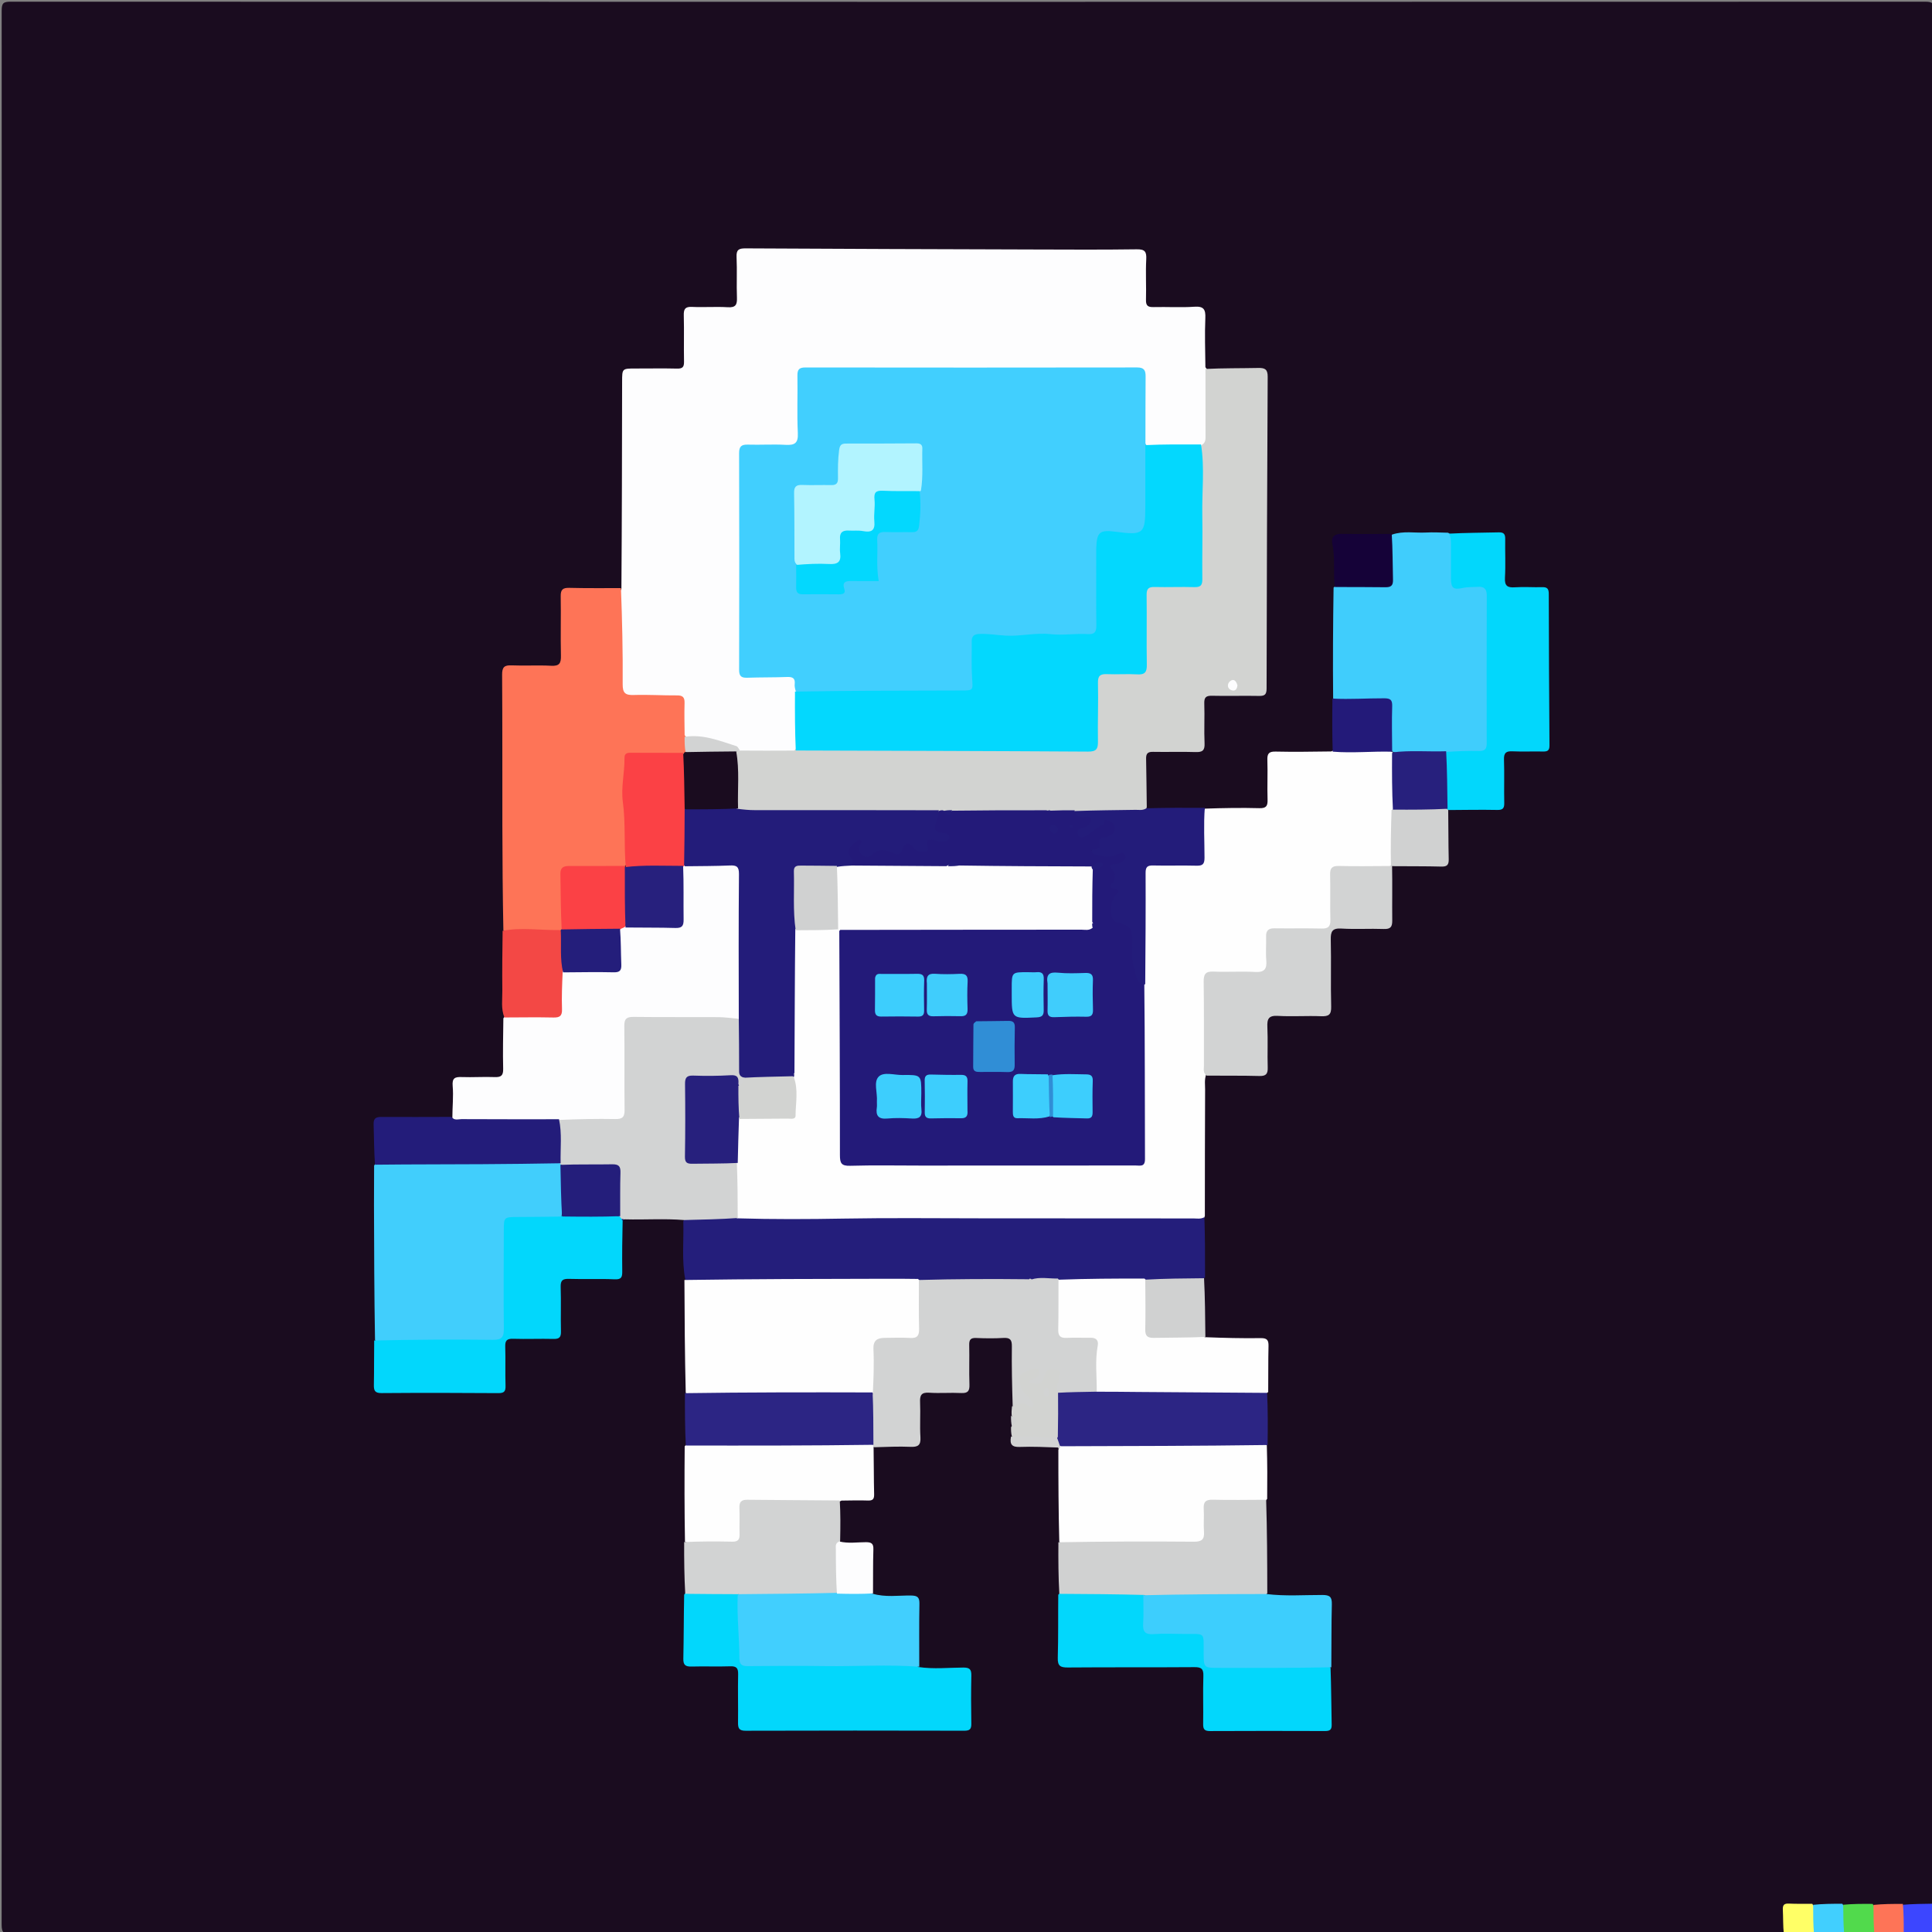 <svg version="1.1" id="Layer_1" xmlns="http://www.w3.org/2000/svg" xmlns:xlink="http://www.w3.org/1999/xlink" x="0px" y="0px"
	 width="100%" viewBox="0 0 1024 1024" enable-background="new 0 0 1024 1024" xml:space="preserve">
<rect x="0" y="0" width="1024" height="1024" fill="#808080" stroke="none"/>
<path fill="#1A0C1F" opacity="1" stroke="none" 
	d="
M945.267,1024.671 
	C632.034,1025 319.068,1024.992 6.102,1025.089 
	C2.144,1025.091 0.866,1024.611 0.868,1020.103 
	C1.012,681.973 1.01,343.843 0.885,5.714 
	C0.883,1.583 1.807,0.893 5.785,0.894 
	C343.915,1.009 682.045,1.008 1020.175,0.9 
	C1024.071,0.899 1025.122,1.459 1025.12,5.674 
	C1024.989,339.804 1025,673.933 1025,1008.531 
	C1020.315,1012.222 1015.085,1010.558 1009.579,1010.637 
	C1004.07,1011.023 999.032,1011.026 993.525,1010.629 
	C988.04,1011.028 983.023,1011.02 977.54,1010.629 
	C972.132,1011.038 967.187,1010.975 961.8,1010.643 
	C958.88,1010.818 956.394,1010.807 953.906,1010.814 
	C946.966,1010.836 946.981,1010.851 946.791,1017.617 
	C946.727,1019.918 947.007,1022.298 945.267,1024.671 
z"/>
<path fill="#FFFF66" opacity="1" stroke="none" 
	d="
M945.467,1025 
	C945,1020.736 945.16,1016.464 944.943,1012.211 
	C944.808,1009.559 945.719,1008.817 948.272,1008.949 
	C952.197,1009.151 956.141,1009.01 960.542,1009.072 
	C964.005,1014.051 963.377,1019.122 961.313,1024.619 
	C955.978,1025 950.956,1025 945.467,1025 
z"/>
<path fill="#41CFFE" opacity="1" stroke="none" 
	d="
M961.467,1025 
	C961.006,1020.015 961.012,1015.031 961.012,1009.587 
	C966.004,1009.076 971.001,1009.022 976.456,1009.031 
	C980.061,1014.003 979.374,1019.094 977.315,1024.618 
	C971.978,1025 966.956,1025 961.467,1025 
z"/>
<path fill="#3C46FF" opacity="1" stroke="none" 
	d="
M1008.69,1009.552 
	C1014.045,1009.134 1019.056,1009.068 1024.533,1009.001 
	C1025,1009.329 1025,1009.657 1025,1009.986 
	C1025,1014.916 1026.94,1022.023 1024.492,1024.205 
	C1021.656,1026.731 1014.962,1024.925 1009.471,1025 
	C1006.011,1020.088 1006.65,1015.018 1008.69,1009.552 
z"/>
<path fill="#51DA4C" opacity="1" stroke="none" 
	d="
M977.467,1025 
	C976.992,1020.004 976.983,1015.009 976.944,1009.553 
	C981.964,1009.075 987.015,1009.057 992.526,1009.111 
	C996.018,1014.083 995.361,1019.139 993.312,1024.62 
	C987.978,1025 982.956,1025 977.467,1025 
z"/>
<path fill="#FE7457" opacity="1" stroke="none" 
	d="
M993.467,1025 
	C992.998,1020.031 992.996,1015.062 992.991,1009.638 
	C998.027,1009.138 1003.067,1009.092 1008.571,1009.124 
	C1009.032,1014.156 1009.029,1019.112 1009.013,1024.534 
	C1003.978,1025 998.956,1025 993.467,1025 
z"/>
<path fill="#FDFDFE" opacity="1" stroke="none" 
	d="
M329.359,312.147 
	C329.622,275.25 329.682,238.78 329.734,202.31 
	C329.744,195.294 329.73,195.308 336.945,195.318 
	C344.273,195.329 351.604,195.187 358.928,195.363 
	C361.802,195.432 362.598,194.457 362.544,191.676 
	C362.387,183.518 362.639,175.351 362.422,167.197 
	C362.333,163.839 363.112,162.488 366.766,162.662 
	C373.08,162.963 379.437,162.454 385.742,162.84 
	C389.937,163.096 390.74,161.487 390.596,157.736 
	C390.322,150.585 390.729,143.406 390.393,136.259 
	C390.211,132.378 391.545,131.62 395.18,131.641 
	C446.307,131.932 497.434,132.084 548.561,132.235 
	C566.548,132.288 584.537,132.396 602.52,132.141 
	C606.856,132.079 607.746,133.399 607.531,137.472 
	C607.155,144.611 607.602,151.789 607.396,158.941 
	C607.302,162.182 608.585,162.836 611.502,162.763 
	C618.659,162.585 625.849,163.074 632.975,162.576 
	C638.039,162.222 639.052,164.019 638.852,168.674 
	C638.489,177.15 638.792,185.656 638.888,194.618 
	C640.839,196.871 640.883,199.23 640.9,201.551 
	C640.967,210.659 640.995,219.768 640.886,228.875 
	C640.852,231.712 640.682,234.563 637.639,236.727 
	C627.333,238.496 617.462,238.552 607.184,236.674 
	C604.906,234.144 605.111,231.409 605.088,228.766 
	C605.013,220.437 605.098,212.107 605.045,203.778 
	C605.004,197.206 604.806,196.973 598.346,196.959 
	C576.024,196.912 553.702,196.942 531.379,196.941 
	C498.395,196.941 465.411,196.925 432.428,196.952 
	C424.988,196.959 424.979,197.002 424.945,204.518 
	C424.908,212.681 425.066,220.845 424.88,229.005 
	C424.726,235.75 422.864,237.614 416.204,237.869 
	C410.711,238.08 405.21,237.866 399.714,237.966 
	C394.382,238.064 393.992,238.384 393.973,243.683 
	C393.896,265.172 393.947,286.661 393.942,308.151 
	C393.939,322.144 393.911,336.137 393.956,350.13 
	C393.978,356.887 394.125,356.991 401.066,357.053 
	C405.73,357.094 410.398,356.932 415.058,357.132 
	C421.25,357.397 422.469,358.716 422.641,365.475 
	C422.841,376.423 423.835,386.903 421.716,397.74 
	C420.167,399.367 418.544,399.758 416.887,399.777 
	C409.147,399.864 401.398,400.378 393.229,399.307 
	C385.651,394.565 377.568,392.925 369.349,391.764 
	C367.067,391.441 364.654,391.803 362.396,389.858 
	C360.338,385.16 361.166,380.601 361.122,376.15 
	C361.087,372.661 359.785,371.139 356.301,370.591 
	C349.989,369.598 343.669,370.091 337.356,369.91 
	C329.665,369.69 328.189,368.389 328.125,360.864 
	C328.005,346.709 328.065,332.552 328.107,318.397 
	C328.112,316.406 328.058,314.38 329.359,312.147 
z"/>
<path fill="#FEFEFE" opacity="1" stroke="none" 
	d="
M638.671,428.59 
	C648.504,428.259 657.998,428.093 667.481,428.351 
	C671.108,428.449 671.943,427.204 671.833,423.823 
	C671.605,416.838 671.967,409.834 671.73,402.85 
	C671.613,399.416 672.546,398.27 676.124,398.355 
	C685.774,398.584 695.434,398.399 705.551,398.284 
	C708.642,396.783 711.516,397.001 714.309,397.137 
	C722.061,397.514 729.897,396.034 737.965,398.446 
	C739.472,400.103 739.803,401.747 739.815,403.418 
	C739.876,411.559 740.302,419.706 739.476,428.318 
	C738.467,436.044 739.103,443.326 738.897,450.589 
	C738.822,453.212 739.174,455.906 737.505,458.74 
	C735.229,461.067 732.647,460.832 730.178,460.875 
	C724.017,460.981 717.853,460.953 711.693,460.907 
	C708.313,460.881 706.896,462.199 706.908,465.629 
	C706.932,472.456 707.057,479.288 706.841,486.112 
	C706.647,492.24 705.17,493.68 698.964,493.851 
	C691.973,494.044 684.976,493.924 677.982,493.921 
	C674.367,493.919 672.846,495.408 672.922,499.007 
	C672.993,502.333 672.995,505.669 672.856,508.997 
	C672.597,515.206 671.22,516.663 665.094,516.845 
	C658.602,517.038 652.104,516.82 645.61,516.938 
	C640.372,517.034 639.982,517.386 639.944,522.741 
	C639.846,536.23 639.917,549.721 639.905,563.21 
	C639.903,565.198 640.138,567.217 639.242,569.588 
	C638.312,572.466 638.741,574.968 638.731,577.434 
	C638.643,599.618 638.595,621.803 638.597,644.448 
	C637.912,647.27 635.873,647.551 633.873,647.799 
	C631.722,648.066 629.55,647.963 627.386,647.963 
	C551.965,647.967 476.543,647.971 401.121,647.951 
	C397.977,647.951 394.776,648.308 391.325,646.749 
	C389.393,644.929 389.159,642.931 389.144,640.943 
	C389.086,633.335 388.799,625.725 389.331,617.634 
	C389.144,609.396 388.34,601.631 390.135,593.51 
	C392.305,591.053 394.883,591.242 397.347,591.195 
	C403.157,591.084 408.971,591.085 414.78,591.173 
	C418.484,591.229 420.346,589.982 420.175,585.993 
	C419.976,581.355 420.337,576.697 419.754,571.608 
	C419.606,570.536 419.527,569.917 419.332,568.83 
	C418.849,545.111 419.106,521.862 419.098,498.613 
	C419.098,496.948 419.275,495.292 420.259,493.325 
	C422.872,490.807 425.791,491.086 428.575,491.116 
	C433.378,491.167 438.205,490.633 443.458,491.73 
	C444.234,492.03 444.531,492.181 445.193,492.673 
	C447.345,495.897 446.928,499.131 446.931,502.263 
	C446.965,537.566 446.942,572.869 446.958,608.172 
	C446.962,616.009 446.991,616.04 454.62,616.042 
	C502.245,616.054 549.871,616.058 597.497,616.039 
	C604.993,616.036 605.033,615.992 605.039,608.549 
	C605.062,582.239 605.044,555.928 605.055,529.617 
	C605.056,527.456 604.906,525.286 605.332,522.659 
	C604.866,503.089 605.022,483.992 605.171,464.898 
	C605.218,458.88 606.924,457.378 613.063,457.147 
	C618.876,456.928 624.7,456.966 630.511,457.104 
	C634.548,457.2 636.299,455.717 636.094,451.583 
	C635.788,445.43 637.347,439.361 637.182,433.195 
	C637.142,431.697 637.435,430.211 638.671,428.59 
z"/>
<path fill="#D2D3D1" opacity="1" stroke="none" 
	d="
M636.794,235.968 
	C639.146,234.593 638.965,232.726 638.958,230.877 
	C638.919,219.255 638.908,207.634 638.923,195.55 
	C648.28,195.088 657.604,195.212 666.921,195.024 
	C670.422,194.953 671.923,195.72 671.901,199.665 
	C671.596,254.76 671.422,309.855 671.318,364.95 
	C671.312,368.029 670.392,368.922 667.352,368.858 
	C659.033,368.682 650.704,368.98 642.387,368.77 
	C639.043,368.686 638.183,369.764 638.297,373.005 
	C638.542,379.987 638.125,386.995 638.442,393.971 
	C638.619,397.868 637.228,398.735 633.61,398.61 
	C626.129,398.353 618.63,398.648 611.143,398.496 
	C608.298,398.438 607.391,399.417 607.461,402.22 
	C607.669,410.538 607.655,418.863 607.816,427.655 
	C607.232,431.036 604.71,430.759 602.726,430.788 
	C592.268,430.943 581.807,431.172 570.877,430.64 
	C566.339,430.979 562.268,430.891 557.733,430.676 
	C556.642,430.538 556.014,430.515 554.913,430.583 
	C538.499,431.211 522.554,430.892 506.141,430.727 
	C504.108,430.423 502.532,430.521 500.487,430.488 
	C499.376,430.488 498.739,430.498 497.619,430.564 
	C463.129,431.324 429.118,430.907 395.108,430.812 
	C393.942,430.808 392.809,430.5 391.317,429.741 
	C390.034,428.625 389.485,427.56 389.438,426.395 
	C389.069,417.327 388.336,408.25 390.135,398.782 
	C390.653,398.143 390.914,397.934 391.666,397.824 
	C401.558,397.906 410.959,397.889 420.848,397.832 
	C423.859,395.533 426.985,396.098 429.918,396.095 
	C476.548,396.049 523.177,396.076 569.807,396.058 
	C580.811,396.053 580.014,396.764 580.064,385.706 
	C580.096,378.378 579.909,371.048 580.146,363.725 
	C580.353,357.316 582.26,355.456 588.618,355.139 
	C592.61,354.94 596.618,354.926 600.605,355.085 
	C604.769,355.251 606.144,353.431 606.099,349.422 
	C605.983,339.265 606.006,329.105 606.083,318.947 
	C606.148,310.417 607.403,309.196 615.986,309.08 
	C620.482,309.019 624.986,308.923 629.473,309.09 
	C633.515,309.24 635.161,307.71 635.097,303.572 
	C634.961,294.748 635.367,285.906 634.988,277.097 
	C634.443,264.435 636.622,251.849 635.702,239.196 
	C635.629,238.191 635.93,237.217 636.794,235.968 
z"/>
<path fill="#FE7457" opacity="1" stroke="none" 
	d="
M329.125,311.715 
	C329.762,328.689 330.156,345.66 330.028,362.627 
	C329.992,367.357 331.441,368.509 335.908,368.365 
	C343.552,368.118 351.217,368.639 358.871,368.577 
	C361.974,368.551 362.922,369.694 362.831,372.672 
	C362.664,378.161 362.799,383.659 362.872,389.625 
	C364.96,392.192 364.853,394.692 364.156,397.734 
	C363.854,398.466 363.696,398.742 363.191,399.342 
	C357.387,401.897 351.668,400.745 346.075,400.821 
	C332.896,401 332.752,400.871 332.041,414.128 
	C331.398,426.092 333.603,438.013 332.888,449.997 
	C332.72,452.804 333.116,455.671 331.59,458.72 
	C329.277,460.934 326.723,460.8 324.251,460.836 
	C317.943,460.929 311.634,460.794 305.327,460.899 
	C299.268,461 299.014,461.314 298.878,467.542 
	C298.712,475.172 299.19,482.811 298.474,490.871 
	C298.267,491.588 298.177,491.871 297.87,492.537 
	C296.861,493.865 295.766,494.41 294.62,494.393 
	C285.435,494.26 276.238,494.46 266.802,493.219 
	C266.436,474.599 266.3,456.3 266.265,438 
	C266.214,411.205 266.319,384.408 266.134,357.614 
	C266.106,353.608 267.299,352.488 271.186,352.656 
	C278.163,352.96 285.178,352.488 292.147,352.871 
	C296.493,353.11 297.4,351.52 297.304,347.509 
	C297.054,337.03 297.374,326.539 297.189,316.057 
	C297.127,312.549 298.254,311.484 301.726,311.575 
	C310.707,311.808 319.698,311.689 329.125,311.715 
z"/>
<path fill="#241E7B" opacity="1" stroke="none" 
	d="
M390.621,645.738 
	C409.78,646.306 428.565,646.207 447.36,645.874 
	C471.492,645.446 495.637,645.727 519.776,645.737 
	C557.4,645.751 595.024,645.802 632.648,645.799 
	C634.442,645.799 636.303,646.252 638.351,645.144 
	C638.698,655.435 638.737,665.964 638.694,676.985 
	C636.451,679.125 633.899,678.804 631.442,678.853 
	C623.665,679.009 615.882,678.611 607.656,679.215 
	C592.202,678.914 577.212,680.611 561.771,679.44 
	C557.044,678.557 552.711,678.734 547.942,678.822 
	C546.59,678.79 545.725,679.012 544.416,679.413 
	C525.254,680.27 506.546,680.036 487.348,679.653 
	C484.883,679.935 482.895,679.976 480.9,679.975 
	C444.699,679.961 408.497,679.981 372.296,679.945 
	C369.347,679.942 366.275,680.41 363.205,678.246 
	C361.271,667.89 362.476,657.773 362.171,647.203 
	C363.239,645.514 364.687,645.001 366.161,644.856 
	C374.21,644.064 382.277,642.984 390.621,645.738 
z"/>
<path fill="#FDFDFE" opacity="1" stroke="none" 
	d="
M239.759,592.467 
	C239.772,586.536 240.396,581.042 239.93,575.643 
	C239.557,571.323 241.153,570.727 244.796,570.86 
	C250.583,571.071 256.393,570.65 262.178,570.875 
	C265.581,571.008 266.774,570.072 266.686,566.502 
	C266.47,557.732 266.678,548.952 266.79,539.73 
	C268.569,536.848 271.212,537.225 273.621,537.163 
	C279.398,537.013 285.183,537.008 290.958,537.136 
	C294.843,537.222 296.117,535.606 296.169,531.832 
	C296.243,526.423 295.287,520.927 297.311,515.219 
	C299.633,513.019 302.194,513.203 304.666,513.159 
	C310.649,513.05 316.633,513.124 322.617,513.103 
	C325.77,513.092 326.998,511.765 327.127,508.617 
	C327.344,503.332 326.359,497.968 328.251,492.361 
	C328.931,491.497 329.442,491.143 330.479,490.774 
	C338.03,489.555 345.177,490.289 352.301,490.15 
	C360.077,489.999 360.087,490.086 360.121,482.509 
	C360.147,476.865 360.094,471.221 360.149,465.577 
	C360.169,463.584 360.204,461.586 361.292,459.302 
	C361.792,458.679 362.038,458.466 362.726,458.037 
	C371.238,456.339 379.362,457.078 387.464,457.32 
	C390.52,457.412 392.257,459.283 392.684,462.346 
	C392.96,464.328 392.949,466.317 392.951,468.307 
	C392.961,482.079 392.939,495.85 392.962,509.621 
	C392.972,515.587 392.882,521.539 393.687,527.498 
	C394.214,531.403 394.48,535.446 392.726,539.722 
	C390.688,541.752 388.519,541.753 386.346,541.57 
	C370.422,540.225 354.47,541.193 338.532,540.996 
	C333.478,540.934 333.014,541.531 332.973,546.897 
	C332.875,559.524 332.997,572.152 332.917,584.779 
	C332.862,593.636 331.623,594.922 322.816,594.904 
	C314.514,594.888 306.206,595.26 297.422,594.657 
	C279.573,595.303 262.206,594.903 244.841,594.829 
	C243.018,594.822 241.195,594.492 239.759,592.467 
z"/>
<path fill="#41CEFC" opacity="1" stroke="none" 
	d="
M198.764,710.387 
	C198.355,686.257 198.278,662.478 198.221,638.698 
	C198.205,631.879 198.245,625.059 198.285,617.793 
	C199.57,615.417 201.598,615.155 203.592,615.148 
	C233.485,615.047 263.379,614.886 293.271,615.22 
	C293.933,615.227 294.585,615.41 295.697,615.758 
	C296.453,616.11 296.741,616.282 297.364,616.828 
	C299.694,626.302 299.461,635.417 297.574,644.939 
	C295.622,646.686 293.618,646.799 291.618,646.888 
	C289.459,646.983 287.283,646.786 285.138,646.974 
	C280.083,647.418 273.782,644.731 270.269,648.424 
	C266.817,652.054 269.096,658.303 269.007,663.386 
	C268.806,674.853 268.946,686.327 268.943,697.798 
	C268.939,711.836 268.834,711.942 254.766,711.943 
	C238.806,711.944 222.847,711.963 206.887,711.926 
	C204.247,711.92 201.538,712.176 198.764,710.387 
z"/>
<path fill="#40CDFC" opacity="1" stroke="none" 
	d="
M737.821,283.346 
	C743.921,281.269 749.849,282.563 755.707,282.255 
	C759.479,282.056 763.272,282.244 767.512,282.358 
	C770.741,284.039 770.763,286.794 770.855,289.452 
	C771.034,294.603 770.941,299.76 770.936,304.914 
	C770.932,308.511 772.23,309.889 776.062,309.576 
	C788.68,308.546 789.91,309.786 789.916,322.359 
	C789.926,344.807 789.955,367.254 789.901,389.701 
	C789.879,398.662 788.681,399.862 779.902,399.895 
	C775.917,399.91 771.922,400.176 767.464,399.649 
	C757.601,399.782 748.193,400.911 738.468,398.631 
	C736.056,396.622 736.22,394.197 736.156,391.893 
	C736.014,386.729 736.085,381.56 736.094,376.395 
	C736.099,373.227 734.793,371.898 731.612,371.903 
	C725.613,371.913 719.612,371.955 713.613,371.865 
	C711.298,371.83 708.91,372.018 706.59,370.132 
	C706.406,350.46 706.525,331.134 706.823,311.448 
	C708.951,309.09 711.494,309.168 713.982,309.134 
	C719.793,309.053 725.606,309.059 731.416,309.109 
	C734.847,309.138 736.156,307.682 736.111,304.326 
	C736.047,299.513 736.049,294.696 736.138,289.881 
	C736.178,287.735 736.073,285.532 737.821,283.346 
z"/>
<path fill="#FEFEFE" opacity="1" stroke="none" 
	d="
M362.758,678.419 
	C398.576,677.887 434.349,677.824 470.121,677.767 
	C475.446,677.758 480.77,677.776 486.559,677.864 
	C488.211,679.225 488.741,680.779 488.784,682.482 
	C488.973,689.939 489.065,697.399 488.734,704.854 
	C488.565,708.643 486.411,710.498 482.7,710.754 
	C478.559,711.039 474.413,710.882 470.271,710.973 
	C466.593,711.055 464.848,712.658 464.911,716.47 
	C464.991,721.274 464.96,726.085 464.893,730.892 
	C464.861,733.208 464.931,735.552 463.46,738.071 
	C460.979,740.038 458.439,739.94 455.953,739.944 
	C427.492,739.98 399.03,739.977 370.569,739.945 
	C368.249,739.943 365.879,740.041 363.457,738.275 
	C362.962,718.255 362.837,698.573 362.758,678.419 
z"/>
<path fill="#D2D3D3" opacity="1" stroke="none" 
	d="
M296.433,593.582 
	C306.566,593.144 316.394,592.935 326.215,593.119 
	C329.971,593.189 331.084,591.97 331.04,588.263 
	C330.865,573.439 331.083,558.609 330.902,543.785 
	C330.856,540.021 332.086,538.936 335.776,538.98 
	C350.768,539.162 365.762,539.014 380.755,539.104 
	C384.059,539.124 387.36,539.623 391.073,539.929 
	C394.129,541.226 393.724,543.765 393.803,545.956 
	C394.003,551.532 393.848,557.115 393.889,562.695 
	C393.907,565.164 393.986,567.621 395.086,570.412 
	C395.327,573.313 395.169,575.544 391.487,575.576 
	C388.845,572.584 385.951,571.607 382.367,571.794 
	C377.889,572.028 373.393,571.807 368.904,571.904 
	C366.233,571.962 364.959,573.148 364.926,575.846 
	C364.783,587.65 364.805,599.454 364.913,611.258 
	C364.939,614.038 366.366,615.039 368.969,615.097 
	C373.791,615.205 378.612,615.088 383.433,615.178 
	C385.741,615.221 388.116,614.956 390.562,616.555 
	C390.942,626.253 390.982,635.679 391.005,645.576 
	C381.662,646.23 372.335,646.412 362.598,646.655 
	C352.054,645.783 341.894,646.567 331.271,646.273 
	C330.494,646.346 330.198,646.393 329.472,646.305 
	C328.553,645.799 328.177,645.337 327.756,644.359 
	C326.666,637.654 327.334,631.333 327.144,625.033 
	C326.969,619.208 326.786,618.957 320.817,618.876 
	C315.17,618.8 309.521,618.901 303.874,618.83 
	C301.728,618.803 299.523,618.928 297.317,617.223 
	C296.972,616.938 296.979,617.016 297.018,617.016 
	C295.69,615.647 295.14,613.918 295.192,612.067 
	C295.363,606.028 294.126,599.912 296.433,593.582 
z"/>
<path fill="#D2D3D3" opacity="1" stroke="none" 
	d="
M462.632,738.495 
	C462.988,730.512 463.331,722.875 462.94,715.275 
	C462.692,710.466 464.905,709.12 468.986,709.101 
	C473.459,709.08 477.947,708.869 482.404,709.144 
	C486.222,709.379 487.233,707.857 487.137,704.242 
	C486.913,695.796 487.059,687.341 487.039,678.418 
	C506.131,677.878 525.238,677.808 544.747,678.024 
	C545.536,678.189 545.932,678.123 546.638,678.147 
	C551.321,676.665 555.841,677.754 560.669,677.636 
	C562.842,679.838 562.85,682.354 562.877,684.859 
	C562.939,690.679 562.934,696.501 562.901,702.321 
	C562.882,705.72 564.297,707.126 567.672,707.093 
	C570.991,707.06 574.328,706.932 577.639,707.351 
	C580.761,707.745 583.513,709.229 583.221,712.573 
	C582.5,720.836 583.901,729.2 581.692,737.777 
	C575.58,741.279 569.356,739.543 562.865,739.478 
	C558.979,738.237 558.81,735.585 559.233,732.534 
	C559.445,731.009 560.565,728.931 558.536,728.08 
	C556.199,727.099 555.378,729.252 554.701,730.937 
	C553.517,733.88 551.032,734.562 548.295,734.855 
	C546.954,734.998 545.485,735.058 544.785,733.631 
	C544.066,732.168 545.111,731.158 546.079,730.198 
	C546.751,729.532 547.811,729.175 547.901,728.011 
	C541.98,728.739 540.627,731.131 543.382,735.986 
	C544.542,738.031 546.549,739.391 547.764,741.394 
	C548.564,742.714 549.265,744.116 548.36,745.588 
	C547.37,747.197 545.687,746.955 544.341,746.349 
	C541.94,745.269 539.403,746.065 536.747,745.232 
	C536.408,734.519 536.173,724.048 536.311,713.581 
	C536.358,710.09 535.35,708.931 531.848,709.138 
	C527.041,709.422 522.199,709.365 517.385,709.16 
	C514.517,709.037 513.636,710.029 513.702,712.849 
	C513.866,719.83 513.584,726.823 513.824,733.8 
	C513.94,737.203 513.049,738.515 509.444,738.332 
	C503.804,738.045 498.119,738.551 492.491,738.168 
	C488.297,737.882 487.495,739.558 487.662,743.28 
	C487.936,749.421 487.455,755.602 487.851,761.731 
	C488.133,766.109 486.461,767.025 482.477,766.849 
	C476.342,766.579 470.182,766.886 463.585,767.066 
	C462.886,766.976 462.633,766.768 462.133,766.137 
	C460.852,756.743 460.158,747.777 462.632,738.495 
z"/>
<path fill="#02D7FC" opacity="1" stroke="none" 
	d="
M486.804,883.563 
	C495,884.762 502.824,883.863 510.64,883.838 
	C514.067,883.827 514.889,884.94 514.825,888.115 
	C514.654,896.608 514.665,905.109 514.817,913.603 
	C514.868,916.423 514.008,917.322 511.141,917.315 
	C472.489,917.231 433.837,917.206 395.185,917.332 
	C391.593,917.344 391.132,915.873 391.172,912.901 
	C391.287,904.407 391.032,895.906 391.224,887.414 
	C391.297,884.153 390.365,883.059 387.039,883.174 
	C380.216,883.41 373.376,883.107 366.551,883.303 
	C363.384,883.394 362.106,882.546 362.181,879.145 
	C362.426,867.988 362.391,856.824 362.618,845.202 
	C363.381,844.156 364.081,843.626 364.913,843.576 
	C373.459,843.056 382.016,842.241 390.909,844.406 
	C392.692,846.331 392.872,848.345 392.849,850.338 
	C392.757,858.322 393.277,866.27 393.853,874.228 
	C394.34,880.951 394.168,881.05 401.122,881.062 
	C426.227,881.107 451.333,881.046 476.438,881.109 
	C479.889,881.117 483.492,880.739 486.804,883.563 
z"/>
<path fill="#02D7FC" opacity="1" stroke="none" 
	d="
M328.349,644.708 
	C328.87,645.278 329.046,645.499 329.326,645.91 
	C329.696,646.126 329.946,646.168 330.021,646.547 
	C329.814,655.879 329.684,664.876 329.804,673.868 
	C329.845,676.931 329.332,678.236 325.725,678.065 
	C317.748,677.686 309.737,678.09 301.751,677.832 
	C298.37,677.722 297.046,678.48 297.169,682.135 
	C297.433,689.959 297.125,697.801 297.315,705.629 
	C297.388,708.655 296.538,709.739 293.401,709.658 
	C286.24,709.472 279.065,709.808 271.907,709.58 
	C268.537,709.473 267.683,710.657 267.785,713.84 
	C268.004,720.666 267.726,727.508 267.939,734.334 
	C268.031,737.267 267.421,738.408 264.175,738.384 
	C243.512,738.23 222.846,738.204 202.182,738.363 
	C198.611,738.39 198.101,736.943 198.162,733.943 
	C198.318,726.28 198.222,718.612 198.326,710.491 
	C219.371,710.03 240.32,709.876 261.263,710.13 
	C265.998,710.187 267.099,708.654 267.046,704.193 
	C266.841,686.907 267.004,669.616 267.028,652.327 
	C267.038,645.048 267.036,645.058 274.545,645.025 
	C281.859,644.993 289.172,644.937 296.979,644.818 
	C297.856,644.438 298.177,643.965 298.677,643.91 
	C308.476,642.825 318.272,642.088 328.349,644.708 
z"/>
<path fill="#FEFEFE" opacity="1" stroke="none" 
	d="
M561.444,817.298 
	C561.019,800.962 560.954,784.947 560.959,768.469 
	C561.349,767.472 561.511,766.893 561.788,765.885 
	C562.316,765.319 562.578,765.14 563.283,764.773 
	C566.173,763.922 568.68,764.061 571.169,764.06 
	C601.606,764.043 632.044,764.035 662.482,764.074 
	C665.429,764.078 668.519,763.59 671.442,765.973 
	C671.734,775.572 671.729,784.779 671.625,794.439 
	C669.688,797.14 667.067,796.843 664.624,796.892 
	C658.148,797.024 651.666,797.034 645.191,796.913 
	C641.301,796.84 639.757,798.451 639.935,802.25 
	C640.059,804.899 639.99,807.565 639.901,810.221 
	C639.667,817.234 638.257,818.754 631.33,818.881 
	C622.03,819.052 612.727,818.929 603.425,818.935 
	C591.963,818.941 580.502,818.965 569.04,818.916 
	C566.569,818.905 564.024,819.124 561.444,817.298 
z"/>
<path fill="#02D7FC" opacity="1" stroke="none" 
	d="
M766.639,398.526 
	C772.619,398.111 778.274,397.916 783.922,398.039 
	C786.944,398.104 787.995,397.044 787.987,394.006 
	C787.919,367.899 787.931,341.793 788.024,315.687 
	C788.037,312.231 786.71,310.792 783.297,311.042 
	C780.66,311.236 778.037,311.032 775.376,311.616 
	C770.251,312.742 769.067,311.674 769.035,306.527 
	C768.998,300.707 769.023,294.887 769.039,289.067 
	C769.044,287.068 769.101,285.068 768.065,282.835 
	C776.788,282.374 785.609,282.366 794.425,282.161 
	C797.143,282.098 797.832,283.215 797.791,285.711 
	C797.679,292.537 798.047,299.382 797.656,306.188 
	C797.406,310.539 798.956,311.558 802.979,311.279 
	C807.784,310.946 812.636,311.356 817.46,311.211 
	C820.115,311.131 820.873,312.155 820.878,314.702 
	C820.933,341.51 821.044,368.319 821.255,395.126 
	C821.278,397.971 820.038,398.376 817.663,398.32 
	C812.336,398.197 806.996,398.474 801.68,398.213 
	C798.238,398.043 797.021,399.043 797.145,402.634 
	C797.409,410.286 797.117,417.955 797.285,425.612 
	C797.347,428.437 796.467,429.339 793.624,429.287 
	C785.3,429.135 776.972,429.256 768.159,429.329 
	C767.365,429.287 767.057,429.187 766.436,428.712 
	C764.616,418.508 764.244,408.686 766.639,398.526 
z"/>
<path fill="#02D7FC" opacity="1" stroke="none" 
	d="
M705.22,883.8 
	C705.6,894.148 705.602,904.138 705.815,914.123 
	C705.872,916.852 704.796,917.486 702.307,917.478 
	C681.986,917.41 661.664,917.39 641.343,917.495 
	C638.467,917.51 637.649,916.572 637.697,913.77 
	C637.844,905.278 637.531,896.774 637.812,888.288 
	C637.939,884.438 636.665,883.595 632.997,883.623 
	C610.678,883.794 588.355,883.614 566.036,883.803 
	C562.05,883.837 560.513,883.034 560.641,878.697 
	C560.964,867.712 560.779,856.712 560.898,845.244 
	C562.324,843.652 563.896,843.169 565.587,843.151 
	C577.822,843.021 590.057,842.896 602.291,843.222 
	C603.283,843.248 604.248,843.534 605.583,844.186 
	C608.412,847.075 607.816,850.371 607.872,853.477 
	C608.081,865.134 606.622,863.993 618.775,864.099 
	C622.941,864.135 627.109,863.997 631.272,864.163 
	C637.784,864.421 639.699,866.177 639.816,872.573 
	C639.982,881.625 639.042,882.111 649.679,882.105 
	C665.509,882.095 681.339,882.079 697.169,882.123 
	C699.809,882.13 702.536,881.836 705.22,883.8 
z"/>
<path fill="#D2D3D3" opacity="1" stroke="none" 
	d="
M639.576,570.106 
	C637.502,568.564 638.115,566.612 638.109,564.855 
	C638.056,550.034 638.195,535.211 637.98,520.393 
	C637.921,516.365 638.918,514.765 643.219,514.959 
	C650.532,515.289 657.888,514.735 665.191,515.162 
	C670.23,515.456 671.564,513.559 671.156,508.896 
	C670.795,504.764 671.191,500.573 671.062,496.414 
	C670.961,493.178 672.351,491.975 675.536,492.022 
	C683.861,492.143 692.192,491.941 700.513,492.141 
	C703.978,492.225 705.215,491.104 705.123,487.58 
	C704.915,479.593 705.192,471.592 704.991,463.604 
	C704.905,460.158 705.968,458.909 709.521,458.993 
	C718.342,459.202 727.172,459.056 736.46,459.012 
	C737.129,458.853 737.336,458.734 737.829,458.829 
	C738.028,468.667 737.819,478.291 737.92,487.912 
	C737.955,491.317 736.966,492.513 733.425,492.383 
	C725.951,492.107 718.441,492.61 710.984,492.156 
	C706.106,491.859 705.238,493.728 705.34,498.088 
	C705.616,509.89 705.236,521.707 705.552,533.506 
	C705.667,537.816 704.241,538.778 700.225,538.619 
	C692.587,538.316 684.909,538.883 677.286,538.439 
	C672.417,538.156 671.533,540.028 671.732,544.333 
	C672.062,551.469 671.687,558.635 671.913,565.779 
	C672.02,569.191 671.036,570.398 667.47,570.299 
	C658.33,570.046 649.179,570.19 639.576,570.106 
z"/>
<path fill="#FEFEFE" opacity="1" stroke="none" 
	d="
M581.289,737.965 
	C581.402,729.438 580.322,721.315 581.815,713.253 
	C582.355,710.336 580.901,708.967 577.893,709.034 
	C573.754,709.125 569.602,708.877 565.474,709.104 
	C562.038,709.293 560.789,708.107 560.877,704.588 
	C561.091,695.98 560.972,687.364 561.017,678.27 
	C576.092,677.714 591.135,677.64 606.578,677.662 
	C609.002,679.509 608.803,681.938 608.853,684.234 
	C608.972,689.723 608.845,695.215 608.914,700.706 
	C608.99,706.853 609.17,707.025 615.503,707.09 
	C620.827,707.143 626.152,707.061 631.476,707.125 
	C633.79,707.153 636.167,706.978 638.561,708.735 
	C648.668,709.135 658.432,709.371 668.192,709.235 
	C671.519,709.189 672.42,710.231 672.337,713.454 
	C672.132,721.396 672.28,729.347 672.172,737.766 
	C669.968,739.963 667.45,739.95 664.951,739.953 
	C639.529,739.979 614.108,739.983 588.686,739.945 
	C586.21,739.942 583.662,740.09 581.289,737.965 
z"/>
<path fill="#D0D1D1" opacity="1" stroke="none" 
	d="
M606.368,845.353 
	C591.298,844.949 576.617,844.856 561.468,844.767 
	C560.954,835.812 560.909,826.853 560.974,817.436 
	C585.004,817.002 608.925,816.937 632.845,817.138 
	C637.036,817.173 638.45,815.843 638.135,811.738 
	C637.831,807.774 638.266,803.756 638.007,799.786 
	C637.769,796.148 638.929,794.791 642.747,794.885 
	C652.042,795.116 661.348,794.937 671.088,794.907 
	C671.597,811.248 671.668,827.606 671.688,844.422 
	C669.962,846.98 667.538,846.894 665.248,846.906 
	C647.665,846.996 630.081,846.974 612.498,846.924 
	C610.51,846.918 608.498,846.871 606.368,845.353 
z"/>
<path fill="#41CFFE" opacity="1" stroke="none" 
	d="
M487.222,883.393 
	C470.578,882.167 453.925,883.289 437.295,883.059 
	C423.634,882.87 409.969,882.95 396.307,883.076 
	C393.136,883.106 391.897,882.186 391.891,878.841 
	C391.87,867.872 390.537,856.933 391.011,845.477 
	C392.439,843.287 394.476,843.135 396.458,843.13 
	C411.555,843.093 426.652,842.815 442.232,843.315 
	C449.155,843.328 455.653,842.055 462.317,844.644 
	C469.33,846.738 476.126,845.559 482.858,845.661 
	C486.293,845.713 487.385,846.559 487.314,850.095 
	C487.096,861.039 487.25,871.99 487.222,883.393 
z"/>
<path fill="#FEFEFE" opacity="1" stroke="none" 
	d="
M462.655,765.904 
	C463.009,766.259 462.898,766.746 463.018,766.965 
	C463.174,775.472 463.103,783.762 463.307,792.045 
	C463.375,794.779 462.372,795.399 459.875,795.311 
	C455.405,795.153 450.924,795.291 446.019,795.343 
	C443.034,796.865 440.217,796.93 437.373,796.931 
	C424.895,796.939 412.415,796.874 399.937,796.961 
	C394.36,797 394.081,797.355 393.948,802.966 
	C393.869,806.292 394.075,809.624 393.726,812.942 
	C393.446,815.608 392.509,818.183 389.542,818.375 
	C380.806,818.939 372.018,820.12 363.052,817.241 
	C362.752,800.255 362.76,783.639 362.901,766.578 
	C364.946,764.108 367.471,764.063 369.971,764.059 
	C398.694,764.017 427.416,764.012 456.139,764.064 
	C458.291,764.068 460.485,764.069 462.655,765.904 
z"/>
<path fill="#D2D3D3" opacity="1" stroke="none" 
	d="
M362.62,817.332 
	C371.233,816.943 379.722,816.95 388.209,817.121 
	C391.033,817.178 392.06,816.049 391.986,813.289 
	C391.862,808.629 392.101,803.959 391.91,799.304 
	C391.78,796.129 392.79,794.865 396.14,794.906 
	C412.289,795.105 428.44,795.109 445.091,795.281 
	C445.524,802.247 445.458,809.113 445.295,816.432 
	C444.675,823.637 444.883,830.401 444.815,837.162 
	C444.792,839.458 444.974,841.802 443.445,844.246 
	C426.06,844.679 408.995,844.787 391.463,844.952 
	C381.867,844.931 372.737,844.853 363.19,844.758 
	C362.68,835.758 362.588,826.776 362.62,817.332 
z"/>
<path fill="#3DCEFD" opacity="1" stroke="none" 
	d="
M605.979,845.507 
	C627.569,844.978 649.16,844.915 671.194,844.866 
	C681.377,846.11 691.161,845.347 700.919,845.37 
	C704.806,845.379 706.012,846.373 705.904,850.347 
	C705.608,861.295 705.764,872.255 705.63,883.685 
	C685.424,884.11 665.329,884.065 645.234,884.008 
	C638.242,883.989 638.017,883.723 637.963,876.67 
	C637.871,864.665 639.338,866.125 627.337,866.031 
	C622.023,865.989 616.685,865.73 611.399,866.123 
	C606.82,866.464 605.62,864.666 605.903,860.418 
	C606.223,855.622 605.979,850.789 605.979,845.507 
z"/>
<path fill="#2C2584" opacity="1" stroke="none" 
	d="
M580.589,737.632 
	C588.511,737.608 595.974,737.716 603.437,737.773 
	C625.997,737.946 648.557,738.099 671.587,738.249 
	C672.025,747.293 671.992,756.348 671.849,765.884 
	C635.503,766.393 599.267,766.422 562.578,766.536 
	C560.177,766.104 559.652,764.606 559.488,762.347 
	C559.169,754.069 558.066,746.254 560.597,738.201 
	C567.337,737.814 573.733,737.778 580.589,737.632 
z"/>
<path fill="#2C2584" opacity="1" stroke="none" 
	d="
M462.929,765.775 
	C429.995,766.237 396.981,766.214 363.5,766.163 
	C363.02,757.048 363.006,747.963 363.039,738.407 
	C396.074,737.929 429.061,737.92 462.502,738.022 
	C462.92,747.186 462.885,756.238 462.929,765.775 
z"/>
<path fill="#231C7A" opacity="1" stroke="none" 
	d="
M569.782,429.855 
	C580.652,429.478 591.29,429.387 601.927,429.23 
	C603.72,429.203 605.592,429.694 607.602,428.412 
	C617.974,428.111 628.044,428.098 638.564,428.17 
	C637.884,437.038 638.42,445.867 638.417,454.672 
	C638.416,458.03 637.376,458.922 634.146,458.834 
	C626.49,458.627 618.822,458.903 611.165,458.721 
	C608.145,458.649 607.179,459.526 607.191,462.632 
	C607.271,482.116 607.152,501.6 606.991,521.542 
	C605.151,523.432 603.326,522.809 602.749,521.166 
	C601.654,518.054 599.138,515.222 599.326,511.971 
	C599.599,507.271 598.53,502.692 598.832,498.019 
	C599.097,493.916 596.826,491.144 592.849,490.1 
	C588.918,489.068 586.761,486.237 587.19,482.093 
	C587.428,479.8 587.553,477.388 588.532,475.264 
	C589.218,473.776 589.739,472.686 588.217,471.351 
	C586.836,470.14 587.526,468.564 588.2,467.202 
	C589.075,465.435 589.203,463.714 588.256,461.945 
	C586.682,459.006 587.562,457.22 590.791,456.467 
	C591.745,456.245 592.765,456.032 594.052,454.134 
	C589.541,455.524 585.704,455.868 581.907,454.764 
	C577.229,453.405 577.425,452.318 579.723,448.138 
	C581.619,444.688 583.813,442.496 587.323,441.137 
	C588.346,440.741 589.165,439.492 588.278,438.225 
	C587.321,436.861 586.261,437.636 585.27,438.325 
	C582.947,439.94 580.513,441.381 578.226,443.063 
	C575.88,444.789 572.975,446.43 570.797,443.254 
	C568.452,439.834 571.294,438.232 573.987,436.903 
	C574.579,436.61 575.14,436.231 575.332,435.215 
	C573.532,433.532 568.869,434.673 569.782,429.855 
z"/>
<path fill="#231C7A" opacity="1" stroke="none" 
	d="
M296.289,593.223 
	C297.932,600.805 296.954,608.459 297.139,616.551 
	C269.431,617.071 241.804,617.123 214.177,617.186 
	C209.185,617.197 204.193,617.251 198.755,617.316 
	C198.231,610.185 198.257,603.02 198.026,595.863 
	C197.922,592.649 199.356,591.976 202.233,591.997 
	C214.399,592.087 226.565,591.995 239.175,591.979 
	C240.87,594.053 242.911,593.154 244.589,593.162 
	C261.672,593.246 278.754,593.234 296.289,593.223 
z"/>
<path fill="#F34845" opacity="1" stroke="none" 
	d="
M298.232,514.981 
	C297.916,521.884 297.651,528.384 297.872,534.868 
	C297.994,538.454 296.719,539.38 293.312,539.301 
	C284.822,539.104 276.323,539.26 267.347,539.28 
	C265.461,534.595 266.301,529.793 266.245,525.051 
	C266.124,514.644 266.254,504.234 266.404,493.362 
	C276.436,491.381 286.339,493.142 296.711,492.943 
	C298.744,494.462 298.913,496.482 298.819,498.436 
	C298.56,503.813 299.782,509.22 298.232,514.981 
z"/>
<path fill="#D0D1D1" opacity="1" stroke="none" 
	d="
M638.877,708.574 
	C629.798,709.04 620.688,708.91 611.585,709.096 
	C608.131,709.167 606.935,708.054 607.015,704.557 
	C607.211,695.95 607.066,687.336 607.018,678.242 
	C617.228,677.67 627.477,677.582 638.169,677.485 
	C638.69,687.685 638.769,697.894 638.877,708.574 
z"/>
<path fill="#D0D1D1" opacity="1" stroke="none" 
	d="
M738.575,459.092 
	C737.917,459.033 737.718,459.023 737.221,458.992 
	C737.057,449.212 737.193,439.453 737.562,429.359 
	C738.96,428.071 740.24,427.316 741.77,427.25 
	C749.137,426.931 756.506,426.788 763.869,427.345 
	C764.855,427.42 765.76,427.86 766.932,428.829 
	C767.334,429.141 767.488,429.287 767.581,429.337 
	C767.712,438.03 767.638,446.676 767.848,455.314 
	C767.921,458.315 767.083,459.389 763.963,459.305 
	C755.658,459.083 747.344,459.174 738.575,459.092 
z"/>
<path fill="#231A79" opacity="1" stroke="none" 
	d="
M706.214,370.259 
	C715.397,370.754 724.534,370.078 733.656,370.112 
	C736.809,370.123 737.997,370.84 737.889,374.234 
	C737.639,382.033 737.823,389.846 737.872,398.427 
	C727.531,398.11 717.108,399.258 706.366,398.395 
	C706.055,389.037 706.098,379.885 706.214,370.259 
z"/>
<path fill="#150238" opacity="1" stroke="none" 
	d="
M737.651,283.005 
	C738.173,291.109 738.109,299.215 738.316,307.315 
	C738.396,310.437 737.176,311.294 734.238,311.247 
	C725.473,311.107 716.703,311.189 707.469,311.136 
	C706.584,303.497 707.742,295.873 706.174,288.286 
	C705.515,285.098 706.885,282.9 710.794,282.96 
	C719.585,283.094 728.38,283.005 737.651,283.005 
z"/>
<path fill="#D2D3D1" opacity="1" stroke="none" 
	d="
M560.791,737.521 
	C560.884,745.592 560.827,753.333 560.679,761.534 
	C560.28,762.38 559.98,762.791 559.522,763 
	C556.444,764.405 539.775,763.349 536.285,761.28 
	C535.907,759.605 535.841,758.211 535.88,756.408 
	C537.597,754.283 537.606,752.43 536.218,750.239 
	C536.078,748.604 536.175,747.207 536.385,745.399 
	C539.386,744.079 542.247,742.96 545.135,745.119 
	C545.715,745.552 546.705,746.022 547.412,745.265 
	C548.291,744.325 547.644,743.427 547.04,742.618 
	C544.836,739.665 541.293,737.768 540.624,733.571 
	C540.294,731.505 539.481,729.356 541.537,728.194 
	C543.894,726.86 546.682,725.405 549.212,725.523 
	C551.482,725.63 551.138,727.988 549.732,729.746 
	C548.577,731.19 546.023,730.57 545.467,732.782 
	C550.15,734.226 552.662,733.343 553.725,728.935 
	C554.729,724.771 557.651,725.912 559.98,726.164 
	C563.17,726.51 561.021,728.867 561.145,730.422 
	C561.33,732.725 559.305,734.835 560.791,737.521 
z"/>
<path fill="#FDFDFE" opacity="1" stroke="none" 
	d="
M443.577,844.656 
	C443.083,836.704 443.025,828.835 443.014,820.967 
	C443.012,819.557 442.601,817.927 444.796,817.008 
	C449.74,818.191 454.382,817.381 458.968,817.394 
	C461.924,817.402 463.013,818.13 462.911,821.275 
	C462.665,828.864 462.794,836.466 462.712,844.531 
	C456.444,844.913 450.236,844.826 443.577,844.656 
z"/>
<path fill="#D2D3D3" opacity="1" stroke="none" 
	d="
M535.864,761.431 
	C543.921,761.333 551.869,761.666 560.203,761.996 
	C560.873,763.363 561.158,764.731 561.784,766.36 
	C562.126,766.62 562.218,766.808 562.14,766.878 
	C561.873,767.102 561.684,767.255 561.176,767.234 
	C554.076,766.976 547.287,766.65 540.52,766.902 
	C536.523,767.05 535.03,765.738 535.864,761.431 
z"/>
<path fill="#D0D1D1" opacity="1" stroke="none" 
	d="
M535.874,750.419 
	C539.662,751.565 539.632,753.554 536.319,755.94 
	C535.913,754.279 535.84,752.559 535.874,750.419 
z"/>
<path fill="#241E7B" opacity="1" stroke="none" 
	d="
M330.05,646.873 
	C329.847,646.884 329.549,646.534 329.498,646.309 
	C329.678,646.08 329.909,646.076 330.465,646.185 
	C330.712,646.582 330.533,646.77 330.05,646.873 
z"/>
<path fill="#D0D1D1" opacity="1" stroke="none" 
	d="
M560.825,767.309 
	C561.057,767.042 561.258,767.026 561.76,766.979 
	C561.858,767.212 561.655,767.475 561.24,767.872 
	C560.95,767.856 560.872,767.707 560.825,767.309 
z"/>
<path fill="#41CFFE" opacity="1" stroke="none" 
	d="
M421.785,366.436 
	C421.357,364.942 421.091,363.764 421.216,362.629 
	C421.569,359.421 420.074,358.698 417.125,358.814 
	C410.14,359.089 403.14,358.958 396.154,359.21 
	C393.045,359.322 391.741,358.516 391.75,355.086 
	C391.851,316.784 391.85,278.482 391.745,240.18 
	C391.735,236.622 392.965,235.561 396.388,235.663 
	C403.043,235.86 409.724,235.412 416.364,235.778 
	C421.211,236.045 423.126,234.912 422.866,229.541 
	C422.376,219.406 422.828,209.229 422.656,199.074 
	C422.601,195.84 423.591,194.763 426.889,194.768 
	C485.508,194.847 544.127,194.85 602.745,194.76 
	C606.451,194.755 607.225,196.357 607.196,199.581 
	C607.09,211.236 607.149,222.893 607.101,234.979 
	C608.502,237.566 608.914,239.965 608.911,242.526 
	C608.899,253.026 608.99,263.526 608.871,274.024 
	C608.784,281.72 606.768,283.634 598.955,283.87 
	C596.12,283.956 593.294,283.792 590.466,283.575 
	C585.094,283.162 583.571,284.398 583.075,289.776 
	C582.769,293.094 582.919,296.438 582.911,299.771 
	C582.89,309.77 583.034,319.771 582.848,329.768 
	C582.728,336.267 581.285,337.486 574.819,337.902 
	C562.031,338.725 549.193,337.082 536.418,338.839 
	C532.103,339.433 527.82,337.94 523.479,337.957 
	C517.627,337.979 517.063,338.432 516.959,344.068 
	C516.863,349.232 516.812,354.399 517.123,359.561 
	C517.484,365.551 515.888,367.549 509.938,367.789 
	C501.612,368.126 493.274,367.896 484.942,367.905 
	C466.61,367.923 448.277,367.928 429.945,367.894 
	C427.299,367.889 424.585,368.165 421.785,366.436 
z"/>
<path fill="#03D8FE" opacity="1" stroke="none" 
	d="
M421.358,366.555 
	C450.742,366.057 480.04,366.013 509.338,365.97 
	C515.978,365.96 515.671,365.981 515.227,359.37 
	C514.794,352.906 515.105,346.393 515.032,339.902 
	C515.001,337.152 516.311,336.139 518.995,336.01 
	C523.843,335.776 528.592,336.687 533.391,336.912 
	C541.2,337.279 548.963,335.243 556.765,336.112 
	C563.395,336.849 569.978,335.661 576.566,336.095 
	C580.135,336.33 581.135,334.892 581.092,331.473 
	C580.934,318.99 581.027,306.503 581.027,294.018 
	C581.027,292.853 580.998,291.686 581.04,290.522 
	C581.345,281.927 582.828,280.708 591.543,281.855 
	C606.092,283.77 607.038,282.949 607.043,268.401 
	C607.048,257.747 607.051,247.092 607.056,235.923 
	C616.74,235.469 626.423,235.53 636.579,235.577 
	C638.548,248.034 637.009,260.524 637.246,273.006 
	C637.461,284.333 637.115,295.67 637.26,306.999 
	C637.303,310.321 636.223,311.279 632.975,311.184 
	C625.983,310.98 618.976,311.304 611.982,311.121 
	C608.712,311.035 607.686,312.09 607.729,315.389 
	C607.89,327.718 607.625,340.053 607.836,352.381 
	C607.904,356.323 606.726,357.665 602.754,357.429 
	C597.441,357.115 592.087,357.532 586.764,357.313 
	C583.194,357.166 581.836,358.08 581.937,362.035 
	C582.2,372.352 581.737,382.686 581.932,393.007 
	C582.008,397.05 580.989,398.394 576.692,398.367 
	C525.205,398.045 473.717,397.928 421.783,397.775 
	C421.315,387.531 421.294,377.27 421.358,366.555 
z"/>
<path fill="#D2D3D3" opacity="1" stroke="none" 
	d="
M363.351,398.684 
	C362.881,395.959 362.835,393.478 362.864,390.546 
	C372.634,388.991 381.407,392.655 390.331,395.476 
	C390.98,395.681 391.393,396.634 392.037,397.581 
	C391.903,397.966 391.65,398.01 391.015,398.12 
	C390.05,398.808 389.353,399.354 388.516,399.409 
	C380.257,399.946 371.988,400.791 363.351,398.684 
z"/>
<path fill="#231A79" opacity="1" stroke="none" 
	d="
M569.564,429.471 
	C569.989,432.622 571.972,432.977 574.375,433.039 
	C575.756,433.074 577.939,432.255 578.303,434.011 
	C578.676,435.807 576.972,437.252 575.383,438.217 
	C574.695,438.635 573.848,438.861 573.043,439.004 
	C571.323,439.31 570.805,440.383 571.228,441.889 
	C571.726,443.661 573.059,444.316 574.706,443.546 
	C578.3,441.864 580.886,438.623 584.607,437.048 
	C585.502,436.669 584.672,433.81 586.795,434.71 
	C588.36,435.374 590.285,436.114 590.811,438.153 
	C591.297,440.041 590.345,441.39 588.895,442.398 
	C588.087,442.959 587.158,443.608 586.234,443.695 
	C583.628,443.939 581.746,444.319 582.822,447.787 
	C583.334,449.439 581.752,449.935 580.284,450.024 
	C579.439,450.076 578.482,450.244 578.561,451.328 
	C578.627,452.227 579.441,452.671 580.294,452.869 
	C584.172,453.767 588.041,454.964 591.966,453.024 
	C593.461,452.285 595.33,451.23 596.304,453.29 
	C597.348,455.498 595.036,456.431 593.67,457.433 
	C592.957,457.956 591.779,457.935 590.802,457.988 
	C588.319,458.122 587.718,459.001 589.478,460.973 
	C591.6,463.352 591.566,465.711 589.439,468.075 
	C587.578,470.145 588.564,470.734 590.829,471.082 
	C593.515,471.494 593.273,472.642 591.459,474.268 
	C588.498,476.924 587.814,484.62 590.15,487.664 
	C590.515,488.14 591.073,488.655 591.623,488.772 
	C599.092,490.353 600.401,492.395 600.172,499.772 
	C600.04,504.005 599.729,509.106 601.019,512.305 
	C602.22,515.284 601.157,520.703 606.509,521.989 
	C606.852,552.789 606.756,583.577 606.865,614.364 
	C606.88,618.634 604.249,617.734 601.918,617.736 
	C563.955,617.765 525.992,617.77 488.029,617.777 
	C475.541,617.779 463.047,617.529 450.569,617.888 
	C445.952,618.021 445.176,616.505 445.178,612.28 
	C445.198,572.821 444.989,533.362 444.838,493.432 
	C447.422,490.424 450.738,491.09 453.818,491.083 
	C494.388,490.991 534.959,491.132 575.93,490.96 
	C578.621,490.857 578.704,489.666 577.707,487.622 
	C576.865,479.262 577.016,471.264 577.588,462.886 
	C578.141,461.029 579.119,460.056 579.663,459.935 
	C579.685,459.926 578.7,460.004 577.418,460.504 
	C555.045,461.088 533.064,461.201 510.647,460.461 
	C507.445,458.834 504.668,457.585 501.318,460.159 
	C492.16,461.557 483.371,460.769 474.606,460.861 
	C467.824,460.932 461.023,461.311 453.851,460.422 
	C447.414,455.4 446.952,449.422 452.294,445.535 
	C453.542,444.627 454.82,443.775 456.403,444.546 
	C457.951,445.3 457.439,446.739 457.45,448.053 
	C457.487,452.049 458.776,452.986 462.246,450.944 
	C465.592,448.975 468.781,448.828 472.25,450.088 
	C474.327,450.843 476.098,450.761 477.391,448.58 
	C479.456,445.097 482.055,445.49 484.901,447.667 
	C487.279,449.485 489.516,450.922 490.284,446.161 
	C490.645,443.923 492.779,443.79 494.685,443.827 
	C496.413,443.86 498.163,444.567 500.179,443.828 
	C493.053,439.841 492.654,437.601 497.72,429.757 
	C498.46,429.499 498.903,429.425 499.669,429.457 
	C501.423,430.32 502.869,430.795 504.704,429.684 
	C521.369,429.479 537.731,429.412 554.547,429.463 
	C555.437,429.728 555.884,429.789 556.672,429.672 
	C561.038,429.503 565.076,429.426 569.564,429.471 
z"/>
<path fill="#231C7A" opacity="1" stroke="none" 
	d="
M497.561,429.455 
	C497.685,430.849 497.401,432.14 497.012,433.399 
	C495.883,437.052 493.174,441.242 500.445,441.496 
	C501.518,441.533 503.653,442.554 503.226,444.354 
	C502.924,445.626 501.203,445.971 499.846,445.94 
	C498.536,445.911 497.216,445.716 495.928,445.458 
	C493.059,444.882 490.163,444.12 491.764,448.931 
	C492.067,449.841 492.123,451.447 490.98,451.359 
	C488.915,451.201 486.203,451.792 484.891,449.994 
	C481.611,445.499 479.702,446.445 477.892,451.035 
	C477.024,453.233 475.244,453.095 473.316,452.168 
	C469.385,450.278 465.603,449.418 462.016,453.192 
	C460.702,454.574 458.473,454.518 456.995,453.137 
	C455.545,451.78 454.388,450.024 455.755,447.848 
	C456.259,447.045 457.226,446.107 455.979,445.353 
	C455.022,444.775 454.18,445.574 453.408,446.296 
	C450.748,448.783 447.606,451.046 451.424,455.068 
	C451.991,455.666 451.825,456.958 452,458.296 
	C450.174,461.149 447.551,460.808 444.512,460.617 
	C438.584,461.185 433.101,460.838 427.629,460.865 
	C424.248,460.881 422.865,462.216 422.881,465.607 
	C422.911,472.246 422.93,478.887 422.856,485.526 
	C422.83,487.832 423.068,490.201 421.522,492.691 
	C421.243,518.076 421.211,543.08 421.076,568.544 
	C420.39,569.741 420.572,570.828 419.448,571.762 
	C410.927,573.165 402.805,573.928 394.398,571.187 
	C391.485,570.499 391.742,568.617 391.743,566.758 
	C391.748,558.133 391.694,549.508 391.573,540.42 
	C391.511,514.391 391.441,488.825 391.667,463.261 
	C391.702,459.314 390.389,458.565 386.864,458.718 
	C379.086,459.057 371.292,459.033 363.005,459.138 
	C361.485,457.524 361.021,455.757 361.108,453.891 
	C361.484,445.782 359.974,437.597 362.371,429.141 
	C363.689,427.799 364.961,427.283 366.282,427.295 
	C374.31,427.37 382.418,425.787 390.742,428.662 
	C394.12,429.11 397.091,429.391 400.062,429.392 
	C432.41,429.399 464.757,429.362 497.561,429.455 
z"/>
<path fill="#FEFEFE" opacity="1" stroke="none" 
	d="
M443.691,459.431 
	C446.39,458.983 448.76,458.914 451.566,458.755 
	C468.361,458.841 484.722,459.018 501.541,459.093 
	C503.976,457.603 506.09,457.849 508.617,458.735 
	C531.858,459.09 554.717,459.18 578.008,459.241 
	C579.176,459.153 579.506,459.491 579.21,460.613 
	C578.926,470.028 578.86,479.055 578.899,488.542 
	C579.603,489.692 579.759,490.468 579.197,491.667 
	C577.171,493.411 575.088,492.743 573.161,492.745 
	C530.699,492.79 488.237,492.781 445.303,492.871 
	C444.83,492.961 444.594,492.995 444.477,493.014 
	C442.877,491.993 442.288,490.448 442.229,488.758 
	C441.929,480.187 441.901,471.613 442.244,463.042 
	C442.291,461.878 442.667,460.776 443.691,459.431 
z"/>
<path fill="#27207D" opacity="1" stroke="none" 
	d="
M391.019,616.383 
	C382.941,616.804 374.979,616.678 367.021,616.813 
	C364.12,616.862 362.976,616.231 363.031,612.979 
	C363.249,600.21 363.238,587.435 363.084,574.664 
	C363.044,571.33 363.8,569.958 367.448,570.088 
	C374.071,570.325 380.726,570.277 387.341,569.89 
	C390.883,569.683 391.629,571.134 391.364,574.542 
	C393.825,580.68 393.344,586.446 391.686,592.67 
	C391.351,600.716 391.243,608.327 391.019,616.383 
z"/>
<path fill="#27207D" opacity="1" stroke="none" 
	d="
M737.825,399.648 
	C737.912,399.2 737.904,398.931 737.899,398.803 
	C747.253,397.57 756.649,398.506 766.495,398.179 
	C767.025,408.181 767.082,418.187 767.237,428.667 
	C757.805,429.162 748.276,429.183 738.272,429.115 
	C737.778,419.382 737.758,409.739 737.825,399.648 
z"/>
<path fill="#D0D1D1" opacity="1" stroke="none" 
	d="
M443.56,458.947 
	C444.053,470.071 444.086,481.091 444.239,492.571 
	C436.965,493.033 429.571,493.033 421.727,493.052 
	C420.187,482.664 421.07,472.225 420.771,461.806 
	C420.686,458.852 422.533,458.756 424.699,458.777 
	C430.832,458.836 436.966,458.825 443.56,458.947 
z"/>
<path fill="#D2D3D1" opacity="1" stroke="none" 
	d="
M391.896,593.066 
	C391.395,587.373 391.332,581.642 391.364,575.45 
	C393.923,575.088 394.061,573.419 394.033,571.243 
	C402.394,570.771 410.744,570.673 419.541,570.438 
	C420.169,570.341 420.35,570.38 420.649,570.67 
	C423.28,577.61 421.685,584.513 421.663,591.311 
	C421.655,593.512 419.111,592.877 417.582,592.893 
	C409.167,592.985 400.75,592.992 391.896,593.066 
z"/>
<path fill="#27207D" opacity="1" stroke="none" 
	d="
M420.872,570.607 
	C420.768,570.921 420.358,570.637 420.173,570.469 
	C420.191,569.936 420.393,569.571 420.785,569.104 
	C420.975,569.433 420.976,569.863 420.872,570.607 
z"/>
<path fill="#1A0C1F" opacity="1" stroke="none" 
	d="
M391.183,428.494 
	C382.073,428.964 372.996,428.968 363.45,428.953 
	C362.162,428.293 361.57,427.414 361.52,426.434 
	C361.068,417.59 360.195,408.732 362.286,399.508 
	C362.541,399.084 362.864,398.84 362.895,398.64 
	C371.87,398.41 380.814,398.38 390.196,398.269 
	C392.03,408.111 390.868,418.085 391.183,428.494 
z"/>
<path fill="#FDFDFE" opacity="1" stroke="none" 
	d="
M655.872,363.238 
	C655.583,366.431 653.523,366.441 651.94,365.43 
	C650.342,364.41 650.556,362.186 651.912,361.09 
	C653.854,359.522 655.186,360.805 655.872,363.238 
z"/>
<path fill="#231C7A" opacity="1" stroke="none" 
	d="
M504.599,429.433 
	C503.736,432.475 502.151,432.92 500.077,429.862 
	C501.392,429.483 502.792,429.402 504.599,429.433 
z"/>
<path fill="#231C7A" opacity="1" stroke="none" 
	d="
M556.674,429.467 
	C556.597,430.631 556.105,431.313 555.072,429.801 
	C555.449,429.506 555.898,429.431 556.674,429.467 
z"/>
<path fill="#FB4145" opacity="1" stroke="none" 
	d="
M362.108,399.042 
	C362.623,408.732 362.705,418.379 362.884,428.48 
	C362.874,438.681 362.768,448.428 362.583,458.647 
	C362.505,459.118 362.526,459.057 362.548,459.033 
	C361.256,459.666 360.084,460.703 358.518,460.718 
	C349.812,460.801 341.087,461.676 331.66,459.526 
	C330.644,447.62 331.649,436.336 330.121,425.063 
	C329.067,417.293 331.106,409.526 330.995,401.725 
	C330.952,398.672 333.257,398.983 335.237,398.982 
	C344.05,398.974 352.863,398.992 362.108,399.042 
z"/>
<path fill="#FB4145" opacity="1" stroke="none" 
	d="
M331.421,491.133 
	C330.637,491.651 330.196,491.818 329.428,492.122 
	C328.263,492.802 327.438,493.51 326.43,493.548 
	C316.982,493.902 307.522,494.737 297.697,492.77 
	C297.202,482.735 297.175,472.964 297.014,463.195 
	C296.959,459.833 298.664,458.972 301.663,458.994 
	C311.104,459.063 320.547,458.993 330.447,458.935 
	C330.906,458.894 331.031,459.023 331.095,459.085 
	C331.614,459.634 332.18,460.162 332.231,460.787 
	C333.056,470.799 333.895,480.816 331.421,491.133 
z"/>
<path fill="#241E7B" opacity="1" stroke="none" 
	d="
M297.31,492.626 
	C307.571,492.41 317.861,492.314 328.625,492.238 
	C329.148,498.548 329.044,504.845 329.306,511.126 
	C329.438,514.284 328.605,515.418 325.25,515.34 
	C316.478,515.135 307.698,515.324 298.45,515.373 
	C296.699,508.255 297.595,501.049 297.229,493.409 
	C297.175,492.936 297.338,492.747 297.31,492.626 
z"/>
<path fill="#D0D1D1" opacity="1" stroke="none" 
	d="
M546.74,677.965 
	C546.526,678.733 546.045,679.01 545.266,678.446 
	C545.417,677.637 545.912,677.525 546.74,677.965 
z"/>
<path fill="#27207D" opacity="1" stroke="none" 
	d="
M331.531,491.592 
	C331.116,481.01 331.154,470.537 331.175,459.606 
	C341.289,458.363 351.433,458.93 362.071,458.926 
	C362.462,468.469 362.196,477.931 362.326,487.387 
	C362.373,490.849 361.408,491.95 357.89,491.843 
	C349.262,491.581 340.621,491.721 331.531,491.592 
z"/>
<path fill="#241E7B" opacity="1" stroke="none" 
	d="
M328.717,644.595 
	C318.565,644.975 308.452,644.88 297.907,644.765 
	C297.351,635.789 297.229,626.833 297.039,617.407 
	C306.127,617.021 315.286,617.275 324.437,617.1 
	C328.024,617.031 328.966,618.203 328.854,621.641 
	C328.609,629.127 328.765,636.627 328.717,644.595 
z"/>
<path fill="#D2D3D3" opacity="1" stroke="none" 
	d="
M555.047,735.562 
	C555.487,735.781 555.638,735.901 555.667,736.046 
	C555.974,737.576 556.68,739.202 554.987,740.368 
	C554.777,740.513 553.981,740.21 553.784,739.903 
	C552.674,738.172 552.596,736.576 555.047,735.562 
z"/>
<path fill="#B2F4FF" opacity="1" stroke="none" 
	d="
M422.321,299.238 
	C420.918,297.885 421.086,296.517 421.081,295.199 
	C421.033,283.896 421.095,272.591 420.885,261.29 
	C420.823,257.978 421.957,256.91 425.185,257.035 
	C430.331,257.234 435.492,256.994 440.643,257.105 
	C443.234,257.16 444.177,256.121 444.148,253.575 
	C444.091,248.598 444.084,243.628 444.738,238.653 
	C445.059,236.215 445.695,235.091 448.297,235.098 
	C460.765,235.129 473.233,235.057 485.7,234.985 
	C487.665,234.973 488.935,235.549 488.861,237.772 
	C488.62,245.062 489.376,252.375 488.116,260.002 
	C486.036,261.862 483.833,261.779 481.671,261.815 
	C478.006,261.874 474.325,262.036 470.678,261.79 
	C466.738,261.525 465.36,263.348 465.121,266.978 
	C464.891,270.474 465.018,273.978 464.707,277.461 
	C464.277,282.283 462.739,283.554 457.941,283.288 
	C457.609,283.27 457.28,283.196 456.949,283.169 
	C447.317,282.369 447.099,282.562 446.819,292.067 
	C446.603,299.43 445.35,300.86 437.905,300.752 
	C432.821,300.678 427.574,301.965 422.321,299.238 
z"/>
<path fill="#03D8FE" opacity="1" stroke="none" 
	d="
M421.981,299.428 
	C427.786,298.921 433.61,298.628 439.402,298.934 
	C443.786,299.166 445.955,298.065 445.302,293.249 
	C444.97,290.805 445.439,288.262 445.236,285.789 
	C444.943,282.205 446.619,281.01 449.936,281.219 
	C452.418,281.375 454.973,281.033 457.387,281.486 
	C461.86,282.326 463.906,281.244 463.417,276.235 
	C463.05,272.466 463.897,268.576 463.508,264.812 
	C463.112,260.986 464.256,259.912 468.025,260.104 
	C474.319,260.424 480.639,260.229 487.403,260.303 
	C488.154,266.499 487.874,272.602 487.133,278.722 
	C486.811,281.379 485.746,282.095 483.356,282.052 
	C478.703,281.967 474.042,282.153 469.394,281.978 
	C466.324,281.861 464.73,282.652 464.929,286.111 
	C465.337,293.179 464.353,300.319 465.749,307.985 
	C461.154,307.985 456.261,308.041 451.369,307.963 
	C448.445,307.917 446.234,308.284 447.494,312.105 
	C448.283,314.494 446.868,315.01 444.884,315.001 
	C438.401,314.972 431.917,314.895 425.435,314.984 
	C422.789,315.02 421.926,313.83 421.978,311.368 
	C422.06,307.547 421.991,303.722 421.981,299.428 
z"/>
<path fill="#3DCEFD" opacity="1" stroke="none" 
	d="
M463.81,518.294 
	C464.337,515.688 466.089,516.22 467.477,516.209 
	C473.624,516.159 479.774,516.272 485.92,516.147 
	C488.529,516.094 489.948,516.637 489.838,519.679 
	C489.644,524.989 489.701,530.313 489.801,535.628 
	C489.846,538.01 488.896,538.844 486.565,538.81 
	C480.086,538.714 473.604,538.693 467.126,538.803 
	C464.463,538.849 463.683,537.708 463.737,535.214 
	C463.855,529.733 463.777,524.248 463.81,518.294 
z"/>
<path fill="#308ED6" opacity="1" stroke="none" 
	d="
M517.418,541.293 
	C523.362,541.175 528.853,541.235 534.339,541.094 
	C536.874,541.029 537.935,541.873 537.878,544.519 
	C537.734,551.17 537.705,557.827 537.805,564.478 
	C537.848,567.286 536.787,568.321 533.99,568.227 
	C529.171,568.067 524.343,568.158 519.519,568.164 
	C517.588,568.167 515.78,568.126 515.801,565.427 
	C515.858,557.943 515.848,550.459 515.945,542.976 
	C515.952,542.443 516.609,541.918 517.418,541.293 
z"/>
<path fill="#40CDFC" opacity="1" stroke="none" 
	d="
M555.223,521.292 
	C554.381,516.264 556.356,515.108 560.732,515.547 
	C565.511,516.027 570.375,515.847 575.194,515.689 
	C578.11,515.593 579.41,516.381 579.278,519.566 
	C579.065,524.714 579.15,529.881 579.301,535.035 
	C579.38,537.686 578.741,538.967 575.731,538.896 
	C570.081,538.761 564.42,538.924 558.77,539.131 
	C556.215,539.225 555.16,538.347 555.224,535.727 
	C555.339,531.072 555.236,526.412 555.223,521.292 
z"/>
<path fill="#3DCEFD" opacity="1" stroke="none" 
	d="
M512.783,588.619 
	C513.054,591.58 512.066,592.731 509.42,592.69 
	C504.096,592.607 498.767,592.659 493.444,592.782 
	C491.164,592.834 490.095,592.097 490.135,589.662 
	C490.226,584.005 490.229,578.343 490.102,572.687 
	C490.047,570.249 491.072,569.467 493.359,569.525 
	C498.681,569.661 504.009,569.776 509.331,569.697 
	C511.917,569.658 512.872,570.592 512.804,573.18 
	C512.674,578.17 512.778,583.165 512.783,588.619 
z"/>
<path fill="#3DCEFD" opacity="1" stroke="none" 
	d="
M464.77,583.952 
	C465.157,579.059 462.844,573.421 465.792,570.571 
	C468.485,567.968 474.013,569.826 478.286,569.772 
	C488.301,569.646 488.303,569.717 488.315,579.497 
	C488.319,582.317 488.047,585.167 488.371,587.949 
	C488.856,592.104 487.001,593.076 483.256,592.84 
	C478.96,592.569 474.606,592.451 470.331,592.846 
	C465.556,593.288 464.074,591.321 464.746,586.929 
	C464.87,586.118 464.767,585.273 464.77,583.952 
z"/>
<path fill="#40CDFC" opacity="1" stroke="none" 
	d="
M491.271,521.247 
	C490.84,517.51 491.833,515.861 495.566,516.127 
	C499.865,516.432 504.211,516.363 508.521,516.145 
	C511.671,515.985 513.05,516.853 512.862,520.276 
	C512.597,525.081 512.671,529.915 512.828,534.729 
	C512.917,537.451 512.088,538.692 509.194,538.612 
	C504.379,538.479 499.554,538.523 494.738,538.649 
	C492.194,538.716 491.138,537.792 491.22,535.175 
	C491.361,530.693 491.267,526.202 491.271,521.247 
z"/>
<path fill="#3DCEFD" opacity="1" stroke="none" 
	d="
M557.876,569.89 
	C564.05,568.942 569.871,569.393 575.692,569.439 
	C578.177,569.459 579.282,570.21 579.185,572.917 
	C578.988,578.409 579.026,583.912 579.104,589.409 
	C579.135,591.619 578.614,592.873 576.084,592.794 
	C570.266,592.613 564.444,592.578 558.358,592.168 
	C555.328,589.402 557.05,586.179 556.822,583.366 
	C556.468,578.983 555.672,574.466 557.876,569.89 
z"/>
<path fill="#3DCEFD" opacity="1" stroke="none" 
	d="
M556.332,591.695 
	C550.534,593.522 544.893,592.486 539.296,592.687 
	C536.938,592.772 536.824,590.999 536.831,589.23 
	C536.852,583.914 536.887,578.596 536.842,573.28 
	C536.817,570.438 537.821,569.039 540.954,569.194 
	C545.596,569.424 550.255,569.29 555.348,569.424 
	C558.412,574.813 556.408,580.474 557.082,585.924 
	C557.292,587.626 557.258,589.544 556.332,591.695 
z"/>
<path fill="#40CDFC" opacity="1" stroke="none" 
	d="
M544.988,515.284 
	C546.79,515.292 548.126,515.403 549.44,515.28 
	C552.178,515.025 553.313,516.025 553.215,518.921 
	C553.03,524.384 553.066,529.86 553.187,535.326 
	C553.246,537.991 552.457,539.079 549.562,539.225 
	C536.226,539.895 536.23,539.986 536.237,526.738 
	C536.238,525.744 536.239,524.749 536.238,523.755 
	C536.233,515.235 536.233,515.235 544.988,515.284 
z"/>
<path fill="#308ED6" opacity="1" stroke="none" 
	d="
M556.423,592.064 
	C556.01,584.872 555.932,577.632 555.821,569.965 
	C556.333,569.528 556.879,569.518 557.831,569.566 
	C558.216,576.761 558.196,583.897 558.134,591.443 
	C557.647,591.907 557.203,591.962 556.423,592.064 
z"/>
<path fill="#231C7A" opacity="1" stroke="none" 
	d="
M556.742,440.354 
	C556.027,437.776 557.126,436.777 559.148,437.447 
	C560.312,437.834 561.206,439.343 560.374,440.692 
	C559.384,442.3 558.051,442.301 556.742,440.354 
z"/>
<path fill="#231C7A" opacity="1" stroke="none" 
	d="
M579.363,460.992 
	C578.847,460.609 578.703,460.217 578.5,459.518 
	C578.589,459.147 578.738,459.083 578.886,459.019 
	C580.459,458.339 581.633,456.552 583.688,457.226 
	C584.378,457.452 584.784,458.063 584.338,458.714 
	C583.249,460.304 581.562,460.819 579.363,460.992 
z"/>
<path fill="#231C7A" opacity="1" stroke="none" 
	d="
M508.906,458.634 
	C506.952,459.067 504.904,459.135 502.428,459.097 
	C503.955,455.782 506.324,456.463 508.906,458.634 
z"/>
<path fill="#231C7A" opacity="1" stroke="none" 
	d="
M579.271,491.944 
	C578.893,491.244 578.844,490.488 578.899,489.366 
	C581.055,489.581 581.758,490.439 579.271,491.944 
z"/>
<path fill="#231C7A" opacity="1" stroke="none" 
	d="
M567.214,438.752 
	C566.329,438.151 566.389,437.596 567.101,437.319 
	C567.426,437.193 568.146,437.37 568.29,437.629 
	C568.689,438.347 568.176,438.692 567.214,438.752 
z"/>
</svg>